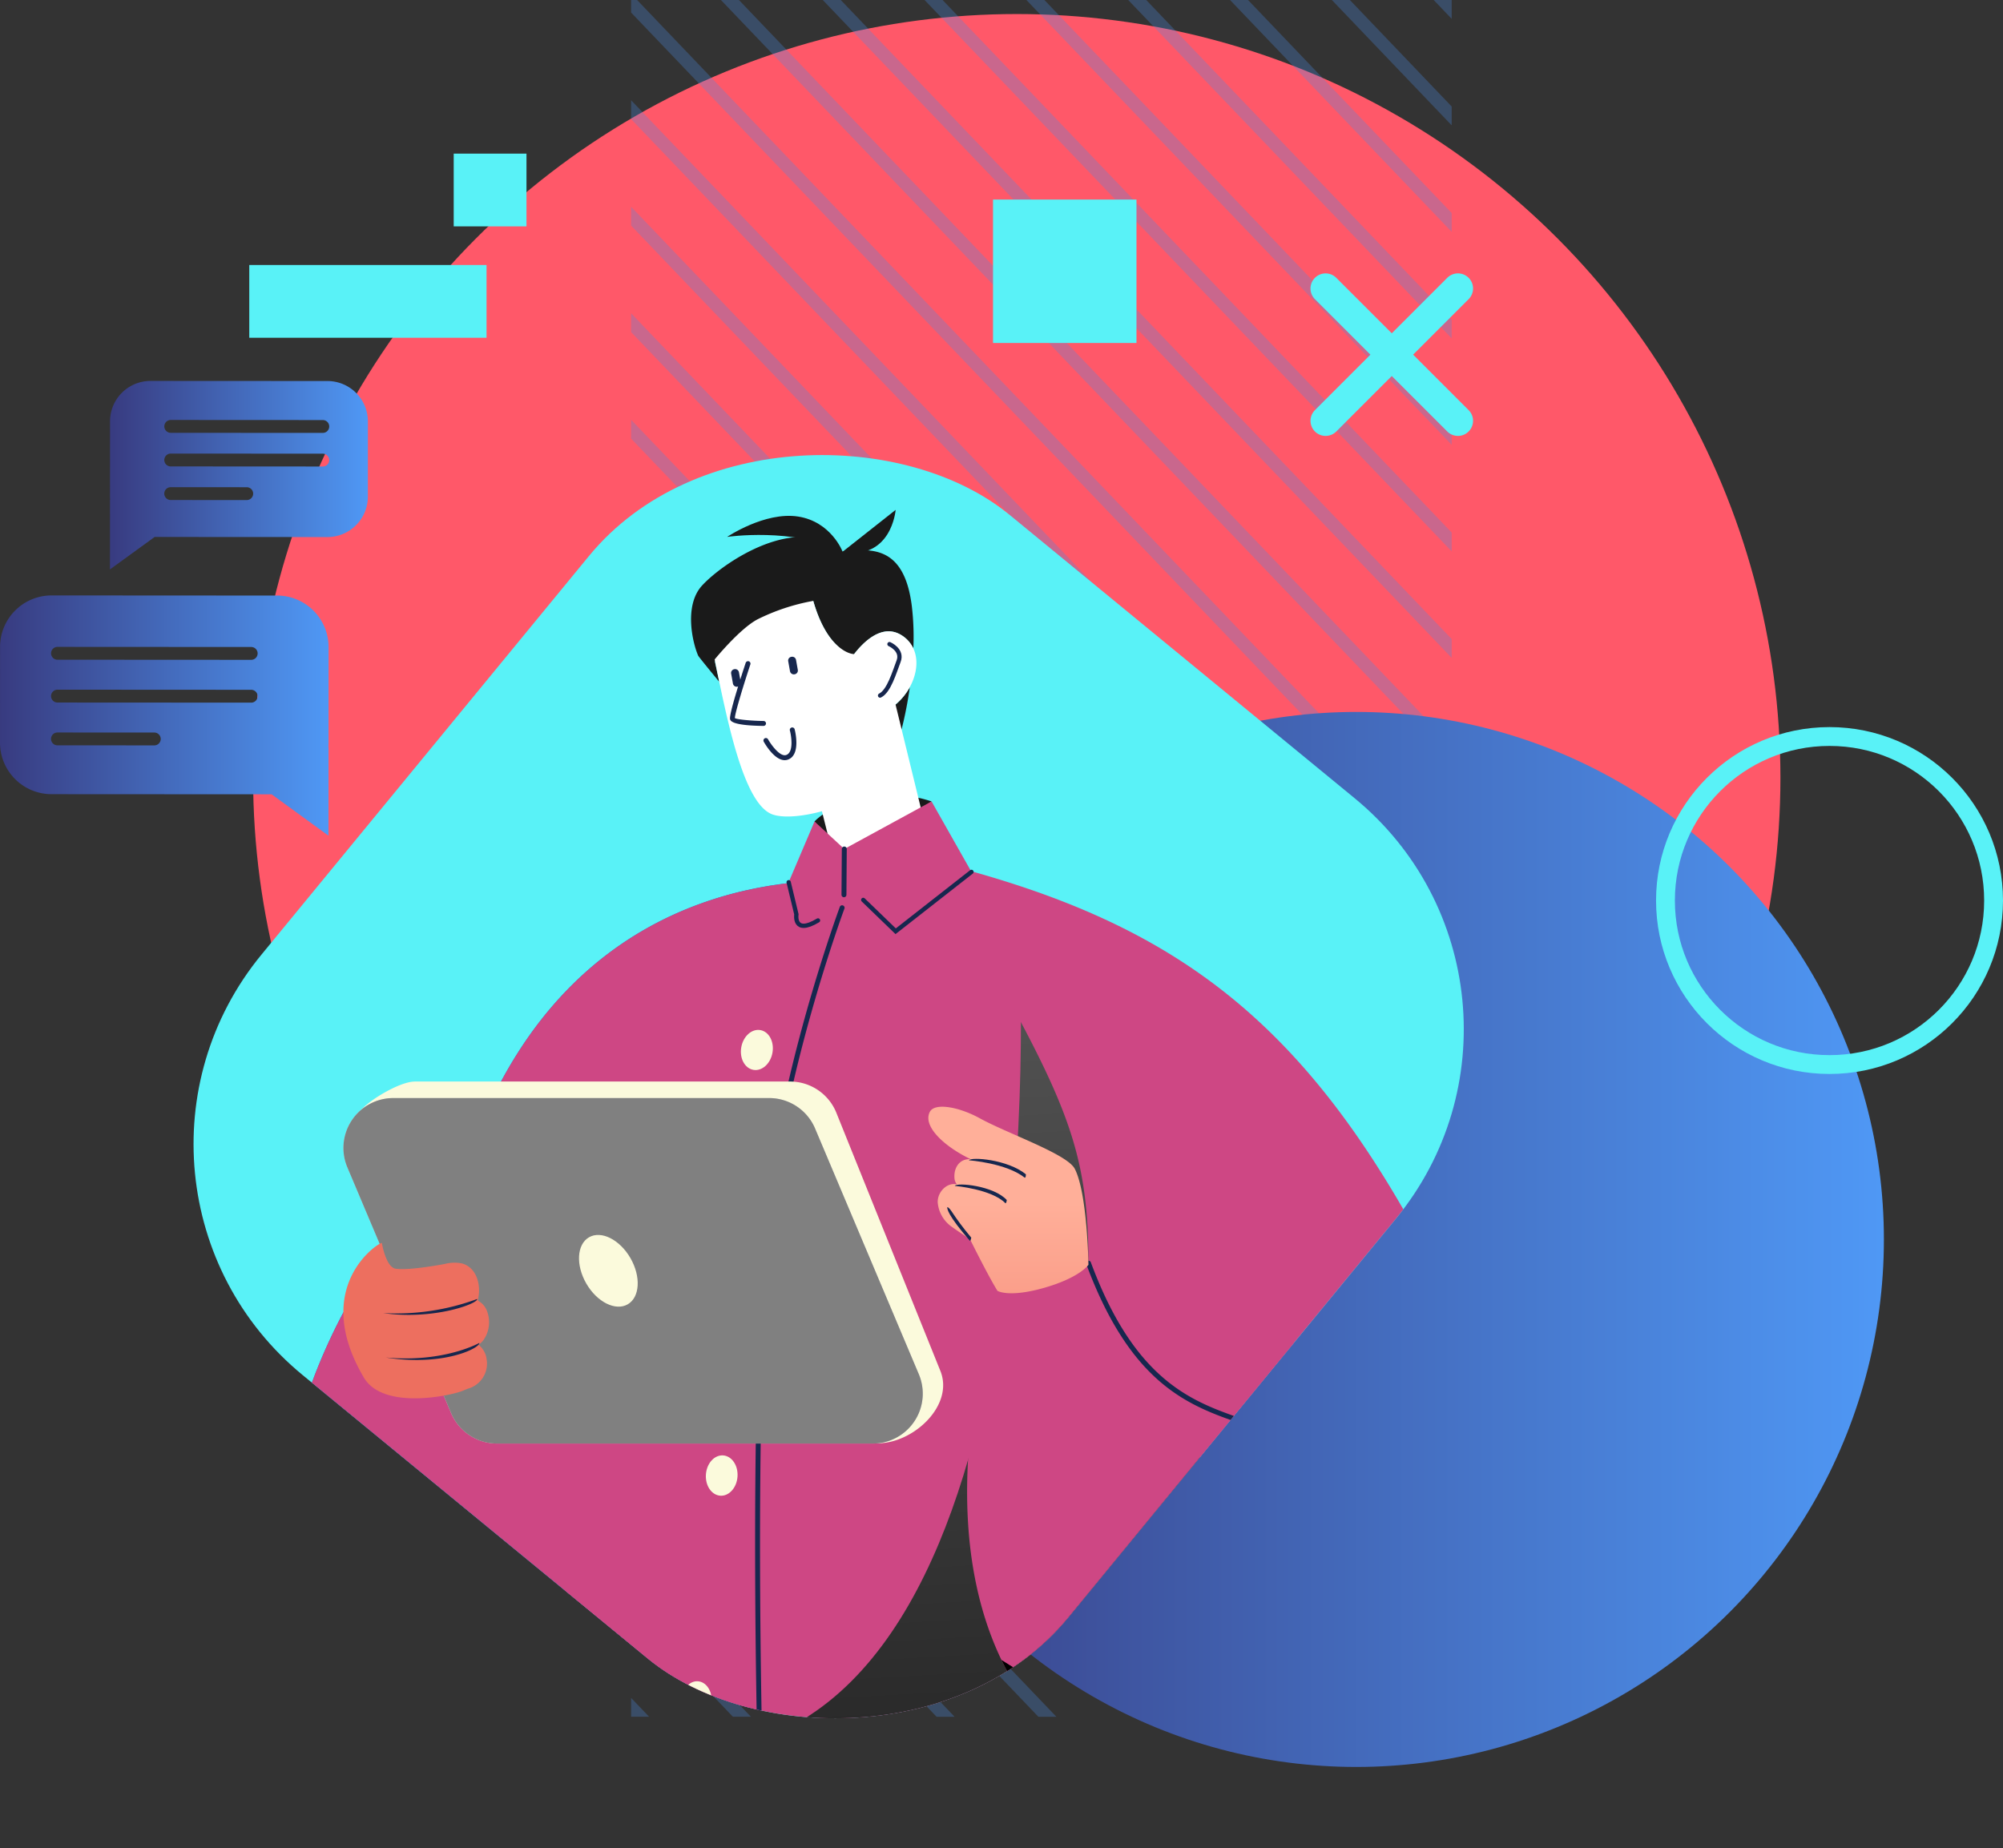 <svg xmlns="http://www.w3.org/2000/svg" xmlns:xlink="http://www.w3.org/1999/xlink" width="531.641" height="490.647" viewBox="0 0 531.641 490.647">
  <rect x="0" y="0" width="531.641" height="490.647" fill="#333333" stroke="none"/>
  <defs>
    <linearGradient id="linear-gradient" y1="0.5" x2="1" y2="0.5" gradientUnits="objectBoundingBox">
      <stop offset="0" stop-color="#383b80"/>
      <stop offset="1" stop-color="#4f98f5"/>
    </linearGradient>
    <clipPath id="clip-path">
      <rect id="Rectangle_10" data-name="Rectangle 10" width="295.568" height="277.173" rx="79.321" transform="translate(3129.735 492.162) rotate(-50.6)" fill="none"/>
    </clipPath>
    <linearGradient id="linear-gradient-2" x1="-10.804" y1="-0.016" x2="-10.804" y2="0.986" gradientUnits="objectBoundingBox">
      <stop offset="0" stop-color="#1f76cc"/>
      <stop offset="1" stop-color="#364bb3"/>
    </linearGradient>
    <linearGradient id="linear-gradient-3" x1="-16.106" y1="-0.403" x2="-16.004" y2="2.487" gradientUnits="objectBoundingBox">
      <stop offset="0.006" stop-color="gray"/>
      <stop offset="1"/>
    </linearGradient>
    <linearGradient id="linear-gradient-4" x1="19.827" y1="0.5" x2="20.74" y2="0.5" xlink:href="#linear-gradient-3"/>
    <linearGradient id="linear-gradient-5" x1="19.758" y1="-0.527" x2="19.758" y2="0.457" xlink:href="#linear-gradient-3"/>
    <linearGradient id="linear-gradient-6" x1="-46.234" y1="-5.137" x2="-46.234" y2="-2.785" gradientUnits="objectBoundingBox">
      <stop offset="0.006" stop-color="#ffaf99"/>
      <stop offset="1" stop-color="#ed6f5f"/>
    </linearGradient>
    <linearGradient id="linear-gradient-7" x1="-49.618" y1="0.503" x2="-49.618" y2="2.333" xlink:href="#linear-gradient-6"/>
  </defs>
  <g id="Group_46" data-name="Group 46" transform="translate(-3110.681 -177.445)">
    <g id="Group_44" data-name="Group 44">
      <circle id="Ellipse_3" data-name="Ellipse 3" cx="202.694" cy="202.694" r="202.694" transform="translate(3177.859 181.172)" fill="#ff5869"/>
      <g id="Group_25" data-name="Group 25" opacity="0.3">
        <path id="Path_85" data-name="Path 85" d="M3495.992,177.445h-4.777l4.777,5Z" fill="#4a8ae2"/>
        <path id="Path_86" data-name="Path 86" d="M3495.992,205.721l-27.026-28.276h-4.777l31.8,33.274Z" fill="#4a8ae2"/>
        <path id="Path_87" data-name="Path 87" d="M3495.992,234l-54.052-56.553h-4.777L3495.992,239Z" fill="#4a8ae2"/>
        <path id="Path_88" data-name="Path 88" d="M3495.992,262.274l-81.079-84.83h-4.777l85.855,89.828Z" fill="#4a8ae2"/>
        <path id="Path_89" data-name="Path 89" d="M3495.992,290.551l-108.1-113.106h-4.777l112.882,118.1Z" fill="#4a8ae2"/>
        <path id="Path_90" data-name="Path 90" d="M3495.992,318.828,3360.861,177.445h-4.777l139.908,146.381Z" fill="#4a8ae2"/>
        <path id="Path_91" data-name="Path 91" d="M3495.992,347.1l-162.157-169.66h-4.777L3495.992,352.1Z" fill="#4a8ae2"/>
        <path id="Path_92" data-name="Path 92" d="M3495.992,375.381,3306.809,177.445h-4.777l193.961,202.935Z" fill="#4a8ae2"/>
        <path id="Path_93" data-name="Path 93" d="M3495.992,403.658l-216.21-226.213h-1.593v3.332l217.8,227.88Z" fill="#4a8ae2"/>
        <path id="Path_94" data-name="Path 94" d="M3278.19,209.053l217.8,227.88v-5l-217.8-227.879Z" fill="#4a8ae2"/>
        <path id="Path_95" data-name="Path 95" d="M3278.19,237.33l217.8,227.88v-5l-217.8-227.88Z" fill="#4a8ae2"/>
        <path id="Path_96" data-name="Path 96" d="M3278.19,265.606l217.8,227.88v-5l-217.8-227.88Z" fill="#4a8ae2"/>
        <path id="Path_97" data-name="Path 97" d="M3278.19,293.883l217.8,227.88v-5l-217.8-227.88Z" fill="#4a8ae2"/>
        <path id="Path_98" data-name="Path 98" d="M3278.19,322.16l217.8,227.88v-5l-217.8-227.88Z" fill="#4a8ae2"/>
        <path id="Path_99" data-name="Path 99" d="M3278.19,350.437l217.8,227.88v-5l-217.8-227.88Z" fill="#4a8ae2"/>
        <path id="Path_100" data-name="Path 100" d="M3278.19,378.713l217.8,227.88v-5l-217.8-227.88Z" fill="#4a8ae2"/>
        <path id="Path_101" data-name="Path 101" d="M3278.19,406.99,3494.4,633.2h1.592v-3.332l-217.8-227.88Z" fill="#4a8ae2"/>
        <path id="Path_102" data-name="Path 102" d="M3278.19,435.267,3467.374,633.2h4.777L3278.19,430.269Z" fill="#4a8ae2"/>
        <path id="Path_103" data-name="Path 103" d="M3278.19,463.544,3440.347,633.2h4.777L3278.19,458.546Z" fill="#4a8ae2"/>
        <path id="Path_104" data-name="Path 104" d="M3278.19,491.82,3413.321,633.2h4.777L3278.19,486.822Z" fill="#4a8ae2"/>
        <path id="Path_105" data-name="Path 105" d="M3278.19,520.1l108.1,113.107h4.777L3278.19,515.1Z" fill="#4a8ae2"/>
        <path id="Path_106" data-name="Path 106" d="M3278.19,548.374l81.079,84.83h4.777l-85.856-89.828Z" fill="#4a8ae2"/>
        <path id="Path_107" data-name="Path 107" d="M3278.19,576.651l54.052,56.553h4.777l-58.829-61.551Z" fill="#4a8ae2"/>
        <path id="Path_108" data-name="Path 108" d="M3278.19,604.927l27.026,28.276h4.777l-31.8-33.274Z" fill="#4a8ae2"/>
        <path id="Path_109" data-name="Path 109" d="M3278.19,633.2h4.777l-4.777-5Z" fill="#4a8ae2"/>
      </g>
      <rect id="Rectangle_7" data-name="Rectangle 7" width="62.974" height="19.315" transform="translate(3176.844 247.796)" fill="#59f2f7"/>
      <rect id="Rectangle_8" data-name="Rectangle 8" width="19.315" height="19.315" transform="translate(3231.106 218.227)" fill="#59f2f7"/>
      <circle id="Ellipse_4" data-name="Ellipse 4" cx="140.04" cy="140.04" r="140.04" transform="translate(3330.629 366.447)" fill="url(#linear-gradient)" style="mix-blend-mode: multiply;isolation: isolate"/>
      <circle id="Ellipse_5" data-name="Ellipse 5" cx="43.544" cy="43.544" r="43.544" transform="translate(3552.733 372.969)" fill="none" stroke="#59f2f7" stroke-miterlimit="10" stroke-width="5"/>
      <g id="Group_43" data-name="Group 43">
        <rect id="Rectangle_9" data-name="Rectangle 9" width="295.568" height="277.173" rx="79.321" transform="translate(3129.735 492.162) rotate(-50.6)" fill="#59f2f7"/>
        <g id="Group_42" data-name="Group 42">
          <g id="Group_41" data-name="Group 41" clip-path="url(#clip-path)">
            <g id="Group_40" data-name="Group 40">
              <path id="Path_110" data-name="Path 110" d="M3324.919,411.427c-32.822,2.323-87.437,20.825-99.264,114.188,0,.012-23.829.24-23.829.24-16.668,31.358-22.6,68.985-9.05,96.551a2.392,2.392,0,0,1,3.35,1.655c.832,3.463,3.358,6.012,5.63,8.626,1.976,2.275,3.641,4.795,5.637,7.055.522.59,1.078,1.207,1.664,1.819,1.784.168,3.571.312,5.352.5,5.734.6,11.426,1.037,17.192,1.2,1.653.047,3.309.109,4.967.176a52.479,52.479,0,0,1,8.785-.645c7.426.129,14.892,1.266,22.323,1.647a2.511,2.511,0,0,1,2.09,1.182h27.845c23.794-17.573,39.632-48.807,48.67-75.707C3376.445,480.137,3396.348,406.378,3324.919,411.427Z" fill="url(#linear-gradient-2)"/>
              <path id="Path_111" data-name="Path 111" d="M3192.274,621.334a61.215,61.215,0,0,0,20.315,24.29H3269.7C3248.08,618.63,3209.186,619.478,3192.274,621.334Z" fill="#ffb850"/>
              <path id="Path_112" data-name="Path 112" d="M3324.919,411.427c-32.822,2.323-87.437,20.825-99.264,114.188,0,.012-23.829.24-23.829.24-22.11,41.6-25.345,94.229,10.763,119.767h85.022c23.794-17.573,39.632-48.807,48.67-75.707C3376.445,480.137,3396.348,406.378,3324.919,411.427Z" fill="#ce4784"/>
              <path id="Path_113" data-name="Path 113" d="M3357.938,390.2a34.989,34.989,0,0,0-13.607-1.693c-12.093,1.035-17.456,7.012-17.456,7.012L3334.6,406.3Z" fill="#1a1a1a"/>
              <path id="Path_114" data-name="Path 114" d="M3259.294,581.092q-.108-2.1-.2-4.283c-.072-1.733-.123-3.151-.169-4.587-.061-1.93-.1-3.356-.129-4.8-.041-2.063-.065-3.51-.078-4.973-.02-2.167-.028-3.649-.026-5.149.006-2.2.018-3.733.039-5.288.031-2.178.063-3.79.106-5.419.054-2.076.111-3.785.178-5.51.068-1.749.15-3.481.24-5.226.111-2.115.213-3.8.324-5.494.154-2.3.277-3.962.412-5.632.2-2.44.35-4.1.51-5.766.246-2.5.422-4.178.611-5.864.288-2.5.495-4.212.719-5.933.322-2.441.569-4.215.832-6,.344-2.29.637-4.159.952-6.034.228-1.376.484-2.723.75-4.057.078-.4.162-.79.244-1.182q.3-1.46.635-2.885c.09-.389.18-.78.271-1.166.3-1.217.6-2.423.926-3.6.385-1.409.746-2.62,1.115-3.817.112-.36.227-.713.34-1.069q.417-1.3.856-2.576c.123-.356.246-.713.371-1.067q.556-1.564,1.147-3.086c.549-1.41,1-2.491,1.455-3.557.137-.321.28-.637.42-.953q.507-1.158,1.035-2.286c.155-.328.307-.656.463-.98q.639-1.336,1.3-2.63c.705-1.369,1.227-2.326,1.754-3.27.873-1.527,1.268-2.2,1.668-2.867.176-.293.352-.588.532-.877q.7-1.152,1.434-2.266c.828-1.27,1.406-2.114,1.988-2.944.953-1.334,1.391-1.932,1.831-2.52,1.083-1.43,1.593-2.082,2.107-2.725.922-1.144,1.543-1.885,2.168-2.613.994-1.139,1.469-1.674,1.946-2.2,1.125-1.224,1.668-1.8,2.215-2.361.951-.981,1.6-1.63,2.26-2.264.992-.95,1.5-1.43,2.018-1.9,1.125-1.024,1.7-1.529,2.265-2.026.946-.816,1.62-1.381,2.3-1.931.93-.755,1.482-1.192,2.035-1.622,1.088-.838,1.7-1.3,2.3-1.742.852-.623,1.539-1.114,2.223-1.59.823-.569,1.418-.971,2.012-1.364,1-.66,1.637-1.07,2.266-1.465.731-.459,1.42-.879,2.1-1.285s1.307-.768,1.942-1.129c2.178-1.233,4.086-2.231,5.9-3.12a85.237,85.237,0,0,1,17.16-6.469l.43,8.675,7.411-3.27,10.161-3.79s68.263,4.944,87.761,76.879c17.844,65.836,12.56,159.308,12.56,159.308s-193.785.326-193.842,0Z" fill="#ce4784"/>
              <g id="Group_26" data-name="Group 26">
                <path id="Path_115" data-name="Path 115" d="M3312.427,645.05a.659.659,0,0,1-.654-.637c-.022-.893-2.325-89.687,1.75-140.615,3.19-39.935,19.893-85.139,20.061-85.592a.644.644,0,0,1,.842-.383.652.652,0,0,1,.383.841c-.17.45-16.809,45.49-19.985,85.237-4.069,50.86-1.766,139.586-1.743,140.476a.657.657,0,0,1-.634.673Z" fill="#17274e"/>
              </g>
              <path id="Path_116" data-name="Path 116" d="M3307.434,455.45c-.519,2.917.913,5.608,3.2,6.015s4.557-1.627,5.075-4.544-.912-5.606-3.2-6.012S3307.952,452.536,3307.434,455.45Z" fill="#fbfadc"/>
              <path id="Path_117" data-name="Path 117" d="M3300.033,510.357c-.414,2.932,1.112,5.571,3.409,5.9s4.5-1.788,4.91-4.72-1.113-5.571-3.41-5.895S3300.447,507.427,3300.033,510.357Z" fill="#fbfadc"/>
              <path id="Path_118" data-name="Path 118" d="M3298.047,568.857c-.217,2.953,1.482,5.485,3.8,5.655s4.366-2.087,4.583-5.04-1.485-5.483-3.8-5.653S3298.263,565.905,3298.047,568.857Z" fill="#fbfadc"/>
              <path id="Path_119" data-name="Path 119" d="M3291.573,628.575c-.205,2.807,1.412,5.213,3.612,5.375s4.151-1.982,4.358-4.791-1.412-5.214-3.612-5.376S3291.78,625.766,3291.573,628.575Z" fill="#fbfadc"/>
              <path id="Path_120" data-name="Path 120" d="M3454.81,565.182a50.144,50.144,0,0,1,13.257-9.52c3.063,35.568.686,61.308.686,61.308l-11.441.566-14.2.7A50.509,50.509,0,0,1,3454.81,565.182Z" fill="#ff7b48"/>
              <path id="Path_121" data-name="Path 121" d="M3429.461,566.692c1.809,18.768-10.591,74.677-10.591,74.677l-117.815.719c90.786-13.117,80.232-211.805,80.232-211.805S3426.449,535.454,3429.461,566.692Z" fill="url(#linear-gradient-3)" style="mix-blend-mode: soft-light;isolation: isolate"/>
              <g id="Group_27" data-name="Group 27">
                <path id="Path_122" data-name="Path 122" d="M3220.8,464.565h99.744a13.25,13.25,0,0,1,12.2,8.483l27.533,68.338c3.686,9.152-7.132,19.216-16.612,19.216l-136.983-88.654C3209.061,469.28,3216.892,464.565,3220.8,464.565Z" fill="#fbfadc"/>
                <path id="Path_123" data-name="Path 123" d="M3242.614,560.668h99.745a13.248,13.248,0,0,0,12.2-18.4l-27.53-65.215a13.247,13.247,0,0,0-12.205-8.1h-99.744a13.247,13.247,0,0,0-12.2,18.4l27.53,65.215A13.248,13.248,0,0,0,3242.614,560.668Z" fill="#d2d2d2"/>
                <path id="Path_124" data-name="Path 124" d="M3242.614,560.668h99.745a13.248,13.248,0,0,0,12.2-18.4l-27.53-65.215a13.247,13.247,0,0,0-12.205-8.1h-99.744a13.247,13.247,0,0,0-12.2,18.4l27.53,65.215A13.248,13.248,0,0,0,3242.614,560.668Z" fill="url(#linear-gradient-4)" style="mix-blend-mode: soft-light;isolation: isolate"/>
                <path id="Path_125" data-name="Path 125" d="M3278.011,511.434c2.836,4.912,2.514,10.411-.719,12.276s-8.155-.6-10.993-5.516-2.516-10.411.718-12.279S3275.173,506.517,3278.011,511.434Z" fill="#fbfadc"/>
              </g>
              <path id="Path_126" data-name="Path 126" d="M3439.884,654.938c3.167-3.015,9.552-3.46,13.7-3.546a2.3,2.3,0,0,1,2.008.951,208.51,208.51,0,0,0,20.809-8.819c4.309-2.139,7.054-5.048,9.9-8.847,2.633-3.518,5.475-6.911,7.964-10.53,2.91-4.233,4.315-8.91,6.278-13.6,1.947-4.658,4.158-9.2,6.243-13.8a2.085,2.085,0,0,1,2.678-1.221c3.457-20.7-.293-46.236-15.088-76.013-35.086-70.628-71-97.278-135.819-113.391l20.823,38.421c16,29.611,20.225,42.616,20.2,68.674l-23.741,6.29c-27.665,96.068,17.528,137.989,62.879,137.309A4.485,4.485,0,0,1,3439.884,654.938Z" fill="#ce4784"/>
              <path id="Path_127" data-name="Path 127" d="M3436.659,656.821c33.069.415,66.78-21.931,72.931-62.567C3456.66,591.8,3439.052,648.142,3436.659,656.821Z" fill="#07c8fb"/>
              <path id="Path_128" data-name="Path 128" d="M3376.484,618.113c22.008,14.126,61.08,30.732,98.319,7.25,46.017-29.017,18.623-99.82,9.438-124.97q5.1,8.986,10.136,19.12C3558.566,648.718,3414.871,698.14,3376.484,618.113Z" fill="url(#linear-gradient-5)" style="mix-blend-mode: soft-light;isolation: isolate"/>
              <g id="Group_28" data-name="Group 28">
                <path id="Path_129" data-name="Path 129" d="M3471.159,599.192c-4.721-34.654-16.918-38.889-31.037-43.788-13.671-4.743-29.167-10.125-41.129-42.39a.651.651,0,1,1,1.222-.451c11.75,31.685,26.939,36.957,40.337,41.608,14.535,5.044,27.086,9.4,31.26,44.289a.66.66,0,0,1-.575.727C3471.208,599.188,3471.183,599.192,3471.159,599.192Z" fill="#17274e"/>
              </g>
              <g id="Group_31" data-name="Group 31">
                <path id="Path_130" data-name="Path 130" d="M3207.248,543.141c5.161,8.757,23.191,4.793,26.238,3.529.65-.269,1.151-.478,1.467-.588a6.907,6.907,0,0,0,4.872-7.9,5.741,5.741,0,0,0-2.145-3.737,5.25,5.25,0,0,0,1.531-1.553,8.28,8.28,0,0,0,.729-7.405,5.037,5.037,0,0,0-2.407-2.737c.063-.507.137-.966.174-1.191.561-3.567-.769-7.7-4.4-8.7a10.147,10.147,0,0,0-4.6.14c-3.4.631-9.958,1.686-12.978,1.262-2.658-.373-3.694-6.835-3.694-6.835C3211.364,507.166,3192.948,518.868,3207.248,543.141Z" fill="url(#linear-gradient-6)"/>
                <g id="Group_29" data-name="Group 29">
                  <path id="Path_131" data-name="Path 131" d="M3219.178,526.51a47.384,47.384,0,0,1-6.763-.475,62.019,62.019,0,0,0,24.929-3.745C3237.631,523.252,3229.642,526.51,3219.178,526.51Z" fill="#17274e"/>
                </g>
                <g id="Group_30" data-name="Group 30">
                  <path id="Path_132" data-name="Path 132" d="M3221.26,538.49a52.227,52.227,0,0,1-8.191-.664c15.364,1.439,24.752-3.815,24.845-3.872C3238.092,535,3231.88,538.49,3221.26,538.49Z" fill="#17274e"/>
                </g>
              </g>
              <path id="Path_133" data-name="Path 133" d="M3352.166,359.857a102.681,102.681,0,0,1-2.176,11.188c-1.8.274-3.693-1.548-5.447-4.178A15.649,15.649,0,0,0,3352.166,359.857Z" fill="#1a1a1a"/>
              <g id="Group_32" data-name="Group 32">
                <path id="Path_134" data-name="Path 134" d="M3352.7,338.352c-2.048-16.426-11.135-15.217-18.393-14.5-12.051-10.5-31.813,3.034-37.321,9.085-4.714,5.177-2.588,14.891-1,18.555.158.364,5.6,6.962,5.6,6.962L3300.414,353c22.061-5.158,26.122-16.033,26.122-16.033,3.384,11.914,9.062,14.074,10.6,14.449,2.456-3.227,7.64-8.741,12.969-5.249a8.185,8.185,0,0,1,3,3.433A69.865,69.865,0,0,0,3352.7,338.352Z" fill="#1a1a1a"/>
              </g>
              <path id="Path_135" data-name="Path 135" d="M3357.074,400.047c-.007-.012-6.25-25.565-8.7-35.585a16.4,16.4,0,0,0,3.791-4.605c1.833-3.368,2.364-7.206.942-10.259a8.177,8.177,0,0,0-3-3.432c-5.329-3.493-10.513,2.021-12.73,4.93-1.776-.057-7.454-2.217-10.838-14.131a54.848,54.848,0,0,0-14.787,4.895c-4.76,2.5-11.388,10.658-11.388,10.658,3.3,15.941,7.667,38.567,15.447,41.171,3.086,1.034,8.385.4,13.03-.881l4.062,16.215s4.626,3.381,14.766-2.291C3357.3,401.342,3357.116,400.153,3357.074,400.047Z" fill="#fff"/>
              <path id="Path_136" data-name="Path 136" d="M3321.631,356.442a1.032,1.032,0,0,1-1.263-.791l-.477-2.668a1,1,0,0,1,.809-1.162,1.032,1.032,0,0,1,1.262.79l.476,2.669A1,1,0,0,1,3321.631,356.442Z" fill="#17274e"/>
              <path id="Path_137" data-name="Path 137" d="M3306.485,359.73a1.034,1.034,0,0,1-1.264-.791l-.476-2.671a1,1,0,0,1,.808-1.16,1.029,1.029,0,0,1,1.262.791l.479,2.668A1.009,1.009,0,0,1,3306.485,359.73Z" fill="#17274e"/>
              <g id="Group_33" data-name="Group 33">
                <path id="Path_138" data-name="Path 138" d="M3313.365,370.157c-8.47-.1-8.79-1.37-8.9-1.786-.312-1.252,2.79-10.876,4.137-14.957a.668.668,0,0,1,.827-.416.656.656,0,0,1,.416.827c-2.09,6.313-4.194,13.374-4.106,14.257.449.352,4.33.729,7.628.766a.655.655,0,0,1-.006,1.309Z" fill="#17274e"/>
              </g>
              <g id="Group_35" data-name="Group 35">
                <path id="Path_139" data-name="Path 139" d="M3326.875,395.523l7.9,7.311,23.162-12.63,10.592,18.707L3353,422.485a8.828,8.828,0,0,1-12.445-.818l-5.867-6.679-6.89,6.81a3.426,3.426,0,0,1-5.741-1.633l-2.049-8.511Z" fill="#ce4784"/>
                <g id="Group_34" data-name="Group 34">
                  <path id="Path_140" data-name="Path 140" d="M3334.688,415.643a.661.661,0,0,1-.655-.661l.088-12.151a.654.654,0,1,1,1.309.011l-.088,12.152A.653.653,0,0,1,3334.688,415.643Z" fill="#17274e"/>
                </g>
              </g>
              <g id="Group_36" data-name="Group 36">
                <path id="Path_141" data-name="Path 141" d="M3318.957,379.252c-2.75,0-5.254-4.36-5.559-4.909a.653.653,0,0,1,1.143-.633c.718,1.287,3.182,4.821,4.872,4.147,1.949-.758,1.328-4.932.921-6.476a.653.653,0,0,1,1.264-.332c.073.272,1.719,6.691-1.709,8.027A2.57,2.57,0,0,1,3318.957,379.252Z" fill="#17274e"/>
              </g>
              <path id="Path_142" data-name="Path 142" d="M3334.309,323.85s-3.036-7.929-11.82-9.28-18.809,5.407-18.809,5.407S3321.288,317.373,3334.309,323.85Z" fill="#1a1a1a"/>
              <path id="Path_143" data-name="Path 143" d="M3334.205,324.014l14.2-11.208S3347.369,326.214,3334.205,324.014Z" fill="#1a1a1a"/>
              <path id="Path_144" data-name="Path 144" d="M3395.947,487.73c-2.039-3.94-17.766-9.318-25.169-13.387-5.675-3.121-11.98-4.172-13.279-1.76-2,3.714,3.522,9.078,10.839,12.613-2.779-.256-4.639,2.075-4.3,5.249a3.106,3.106,0,0,0,.617,1.422c-2.647-.608-5.2,2.07-5.079,4.823a8.753,8.753,0,0,0,3.665,6.391c.959.7,3.819,2.662,4.854,3.252,0,0,4.754,9.63,7.335,13.8,0,0,3.024,1.893,12.474-.826s11.675-6.091,11.675-6.091S3399.3,494.213,3395.947,487.73Z" fill="url(#linear-gradient-7)"/>
              <g id="Group_37" data-name="Group 37">
                <path id="Path_145" data-name="Path 145" d="M3382.666,490.087c-4.918-3.893-14.7-4.6-14.795-4.608.483-.967,10.261-.259,15.112,3.722C3382.951,490.023,3382.811,490.087,3382.666,490.087Z" fill="#17274e"/>
              </g>
              <g id="Group_38" data-name="Group 38">
                <path id="Path_146" data-name="Path 146" d="M3377.539,496.869c-3.624-3.725-13.338-4.59-13.433-4.6.5-.959,10.282-.088,13.8,3.76C3377.781,496.824,3377.66,496.869,3377.539,496.869Z" fill="#17274e"/>
              </g>
              <g id="Group_39" data-name="Group 39">
                <path id="Path_147" data-name="Path 147" d="M3368.094,506.836c-5.9-6.812-6.061-8.554-5.979-8.929.994.295,1.227,1.934,6.362,8.108C3368.321,506.8,3368.205,506.836,3368.094,506.836Z" fill="#17274e"/>
              </g>
              <path id="Path_148" data-name="Path 148" d="M3320.01,411.654l2.049,8.511s-.885,5.608,5.741,1.633" fill="none" stroke="#17274e" stroke-linecap="round" stroke-miterlimit="10" stroke-width="1.145"/>
              <path id="Path_149" data-name="Path 149" d="M3339.8,416.35l8.609,8.319,20.12-15.757" fill="none" stroke="#17274e" stroke-linecap="round" stroke-miterlimit="10" stroke-width="1.145"/>
              <path id="Path_150" data-name="Path 150" d="M3346.769,348.446s3.572,1.523,2.424,4.525-2.575,7.977-4.923,9.125" fill="none" stroke="#17274e" stroke-linecap="round" stroke-linejoin="round" stroke-width="1.145"/>
            </g>
          </g>
        </g>
      </g>
    </g>
    <path id="Path_151" data-name="Path 151" d="M3485.761,271.593l14.727-14.727a4.009,4.009,0,0,0-5.67-5.67l-14.727,14.727L3465.364,251.2a4.009,4.009,0,0,0-5.67,5.67l14.726,14.727-14.726,14.727a4.009,4.009,0,0,0,5.67,5.67l14.727-14.726,14.727,14.726a4.009,4.009,0,0,0,5.67-5.67Z" fill="#59f2f7"/>
    <g id="Group_45" data-name="Group 45">
      <path id="Path_152" data-name="Path 152" d="M3197.89,349.193a13.674,13.674,0,0,0-13.628-13.643l-59.924-.034a13.676,13.676,0,0,0-13.643,13.629l-.014,25.489a13.676,13.676,0,0,0,13.628,13.643l58.455.032,15.1,10.986.013-23.562-.056.046c.029-.363.056-.727.056-1.1Zm-46.253,26.133-25.709-.014a1.7,1.7,0,1,1,0-3.409l25.708.015a1.7,1.7,0,1,1,0,3.408Zm25.715-11.348-51.418-.029a1.7,1.7,0,0,1,0-3.409l51.418.029a1.7,1.7,0,0,1,0,3.409Zm.006-11.363-51.418-.029a1.7,1.7,0,0,1,0-3.409l51.418.029a1.7,1.7,0,0,1,0,3.409Z" fill="url(#linear-gradient)" style="mix-blend-mode: multiply;isolation: isolate"/>
      <path id="Path_153" data-name="Path 153" d="M3197.633,278.6l-47.038-.026a10.735,10.735,0,0,0-10.71,10.7l-.011,20.008c0,.291.02.576.043.861l-.044-.036-.01,18.5,11.862-8.611,45.886.026a10.735,10.735,0,0,0,10.709-10.7l.011-20.008A10.735,10.735,0,0,0,3197.633,278.6ZM3176.17,310.2l-20.181-.011a1.7,1.7,0,0,1,0-3.409l20.181.011a1.7,1.7,0,1,1,0,3.409Zm20.186-8.908-40.362-.023a1.7,1.7,0,0,1,0-3.409l40.362.023a1.7,1.7,0,1,1,0,3.409Zm.005-8.921L3156,292.346a1.7,1.7,0,0,1,0-3.409l40.362.022a1.7,1.7,0,1,1,0,3.409Z" fill="url(#linear-gradient)" style="mix-blend-mode: multiply;isolation: isolate"/>
    </g>
    <rect id="Rectangle_11" data-name="Rectangle 11" width="38.073" height="38.073" transform="translate(3374.254 230.424)" fill="#59f2f7"/>
  </g>
</svg>
